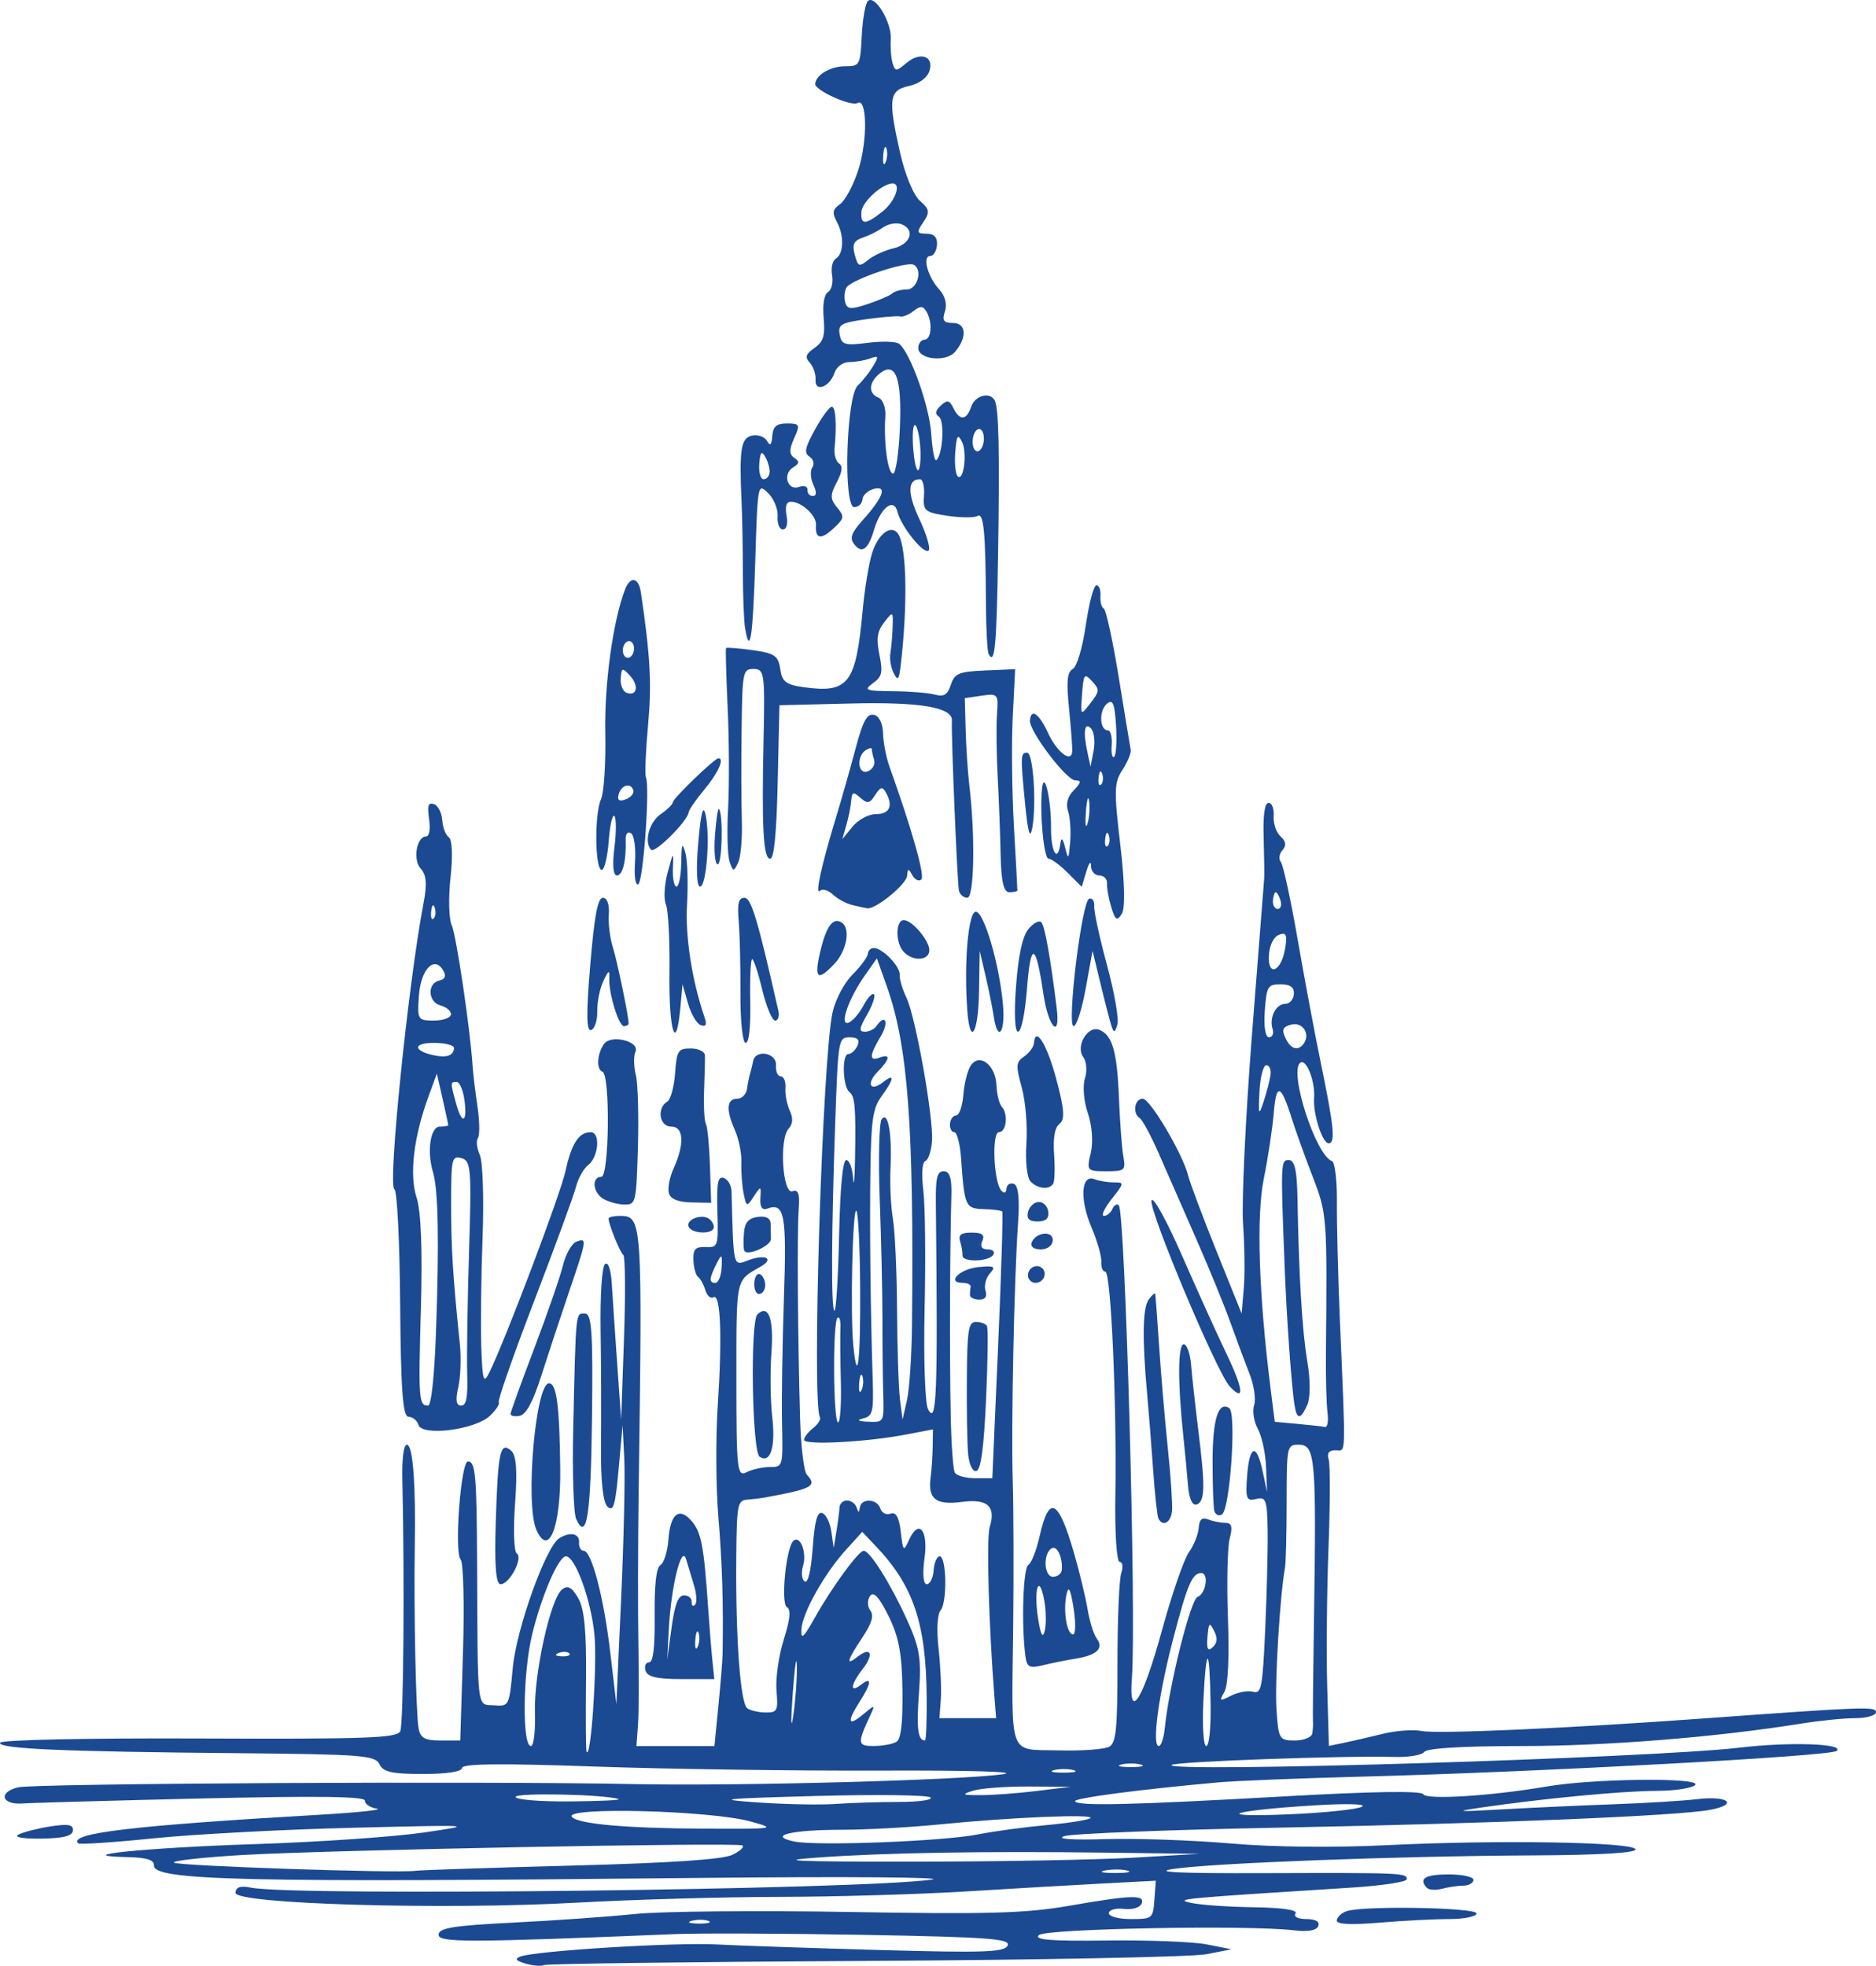 <svg width="355" height="372" viewBox="0 0 355 372" fill="none" xmlns="http://www.w3.org/2000/svg">
<g clip-path="url(#clip0_157_271)">
<path d="M99.459 371.586C97.597 371.049 97.331 370.675 98.504 370.243C101.462 369.154 127.717 367.542 135.656 367.962C139.946 368.189 153.927 368.666 166.723 369.022C186.336 369.568 190.099 369.434 190.68 368.162C191.263 366.886 187.12 366.576 163.823 366.154C148.673 365.879 132.469 365.81 127.815 366.002C88.178 367.63 82.88 367.639 82.996 366.079C83.088 364.832 85.84 364.394 97.134 363.828C104.847 363.442 115.221 362.708 120.189 362.197C125.156 361.686 143.437 361.515 160.813 361.816C187.053 362.271 194.08 362.073 202.287 360.649C214.227 358.577 216.737 358.505 216.019 360.254C215.715 360.995 214.257 361.426 212.695 361.235C211.165 361.048 209.875 361.404 209.829 362.027C209.783 362.65 211.644 363.159 213.963 363.159C218.065 363.159 218.188 363.059 218.449 359.531L218.719 355.903L208.927 356.415C203.542 356.696 191.793 357.378 182.818 357.931C173.842 358.483 157.912 358.946 147.418 358.96C136.922 358.979 119.759 359.465 109.277 360.049C83.905 361.466 44.408 360.324 44.566 358.179C44.648 357.083 45.482 356.814 47.537 357.222C55.825 358.867 162.41 357.609 176.245 355.703C179.64 355.236 159.862 355.087 132.293 355.373C45.963 356.269 28.92 355.875 29.134 352.99C29.21 351.982 27.723 351.51 24.24 351.436C12.398 351.185 27.355 349.66 48.411 348.971C60.329 348.582 74.637 347.595 80.207 346.78C90.154 345.323 89.913 345.307 66.566 345.886C53.492 346.209 36.591 347.11 29.006 347.886C21.421 348.663 15.016 349.082 14.773 348.818C12.999 346.899 25.093 345.469 60.421 343.421C67.702 342.998 72.603 342.481 71.314 342.272C70.025 342.062 69.008 341.377 69.054 340.75C69.114 339.943 60.108 339.822 38.242 340.336C21.25 340.735 5.961 341.162 4.269 341.285C0.29 341.575 -0.392 339.167 3.403 338.23C6.429 337.483 91.457 337.037 119.9 337.618C139.429 338.018 181.623 336.894 189.715 335.76C193.146 335.279 183.716 334.996 166.485 335.062C150.532 335.124 126.239 334.777 112.501 334.294C94.75 333.67 87.499 333.746 87.439 334.558C87.384 335.268 84.578 335.701 80.025 335.701C74.141 335.701 72.519 335.336 71.8 333.852C70.99 332.182 68.445 331.982 45.277 331.773C11.689 331.471 -0.399 330.939 0.01 329.782C0.198 329.244 16.441 328.901 37.696 328.987C69.415 329.116 75.152 328.908 75.745 327.611C76.358 326.271 76.582 298.923 76.137 279.992C76.044 276.072 76.39 273.392 76.984 273.392C78.134 273.392 78.693 280.648 78.488 292.895C78.295 304.598 78.7 324.115 79.201 326.988C79.534 328.894 80.355 329.364 83.356 329.364H87.096L87.61 312.76C87.892 303.627 87.694 295.691 87.17 295.123C85.915 293.765 87.2 276.56 88.548 276.56C89.972 276.56 90.207 279.142 90.279 295.569C90.404 324.365 90.183 322.473 93.456 322.706C96.351 322.913 96.358 322.9 97.029 315.651C97.713 308.246 103.284 292.694 105.823 291.097C107.868 289.811 109.702 290.19 109.578 291.873C109.515 292.744 109.896 293.457 110.428 293.457C111.956 293.457 114.249 302.209 115.493 312.789L116.635 322.5L117.543 302.434C118.043 291.398 118.308 279.517 118.133 276.032L117.814 269.696L117.065 278.009C116.446 284.874 116.081 286.116 114.975 285.136C114.107 284.367 113.668 280.317 113.73 273.654C113.784 267.992 113.76 258.137 113.654 251.754C113.556 245.049 113.906 239.756 114.483 239.218C115.061 238.679 115.602 240.235 115.765 242.902C115.92 245.441 116.383 252.27 116.794 258.078L117.543 268.639L118.079 253.326C118.373 244.904 118.316 237.775 117.951 237.485C117.298 236.965 115.098 231.503 115.167 230.571C115.197 230.308 116.134 230.092 117.274 230.092C121.534 230.092 121.574 230.667 120.858 281.84C120.714 292.005 120.692 305.312 120.809 311.41C120.926 317.509 120.888 324.281 120.724 326.46L120.431 330.42H127.812H135.193L135.948 322.763C136.363 318.552 136.719 314.156 136.739 312.995C136.905 303.445 136.663 295.679 135.939 287.121C135.471 281.602 135.418 272.098 135.822 265.999C136.687 252.889 136.364 244.692 135.013 245.492C134.479 245.808 133.788 245.205 133.477 244.152C133.166 243.099 132.553 241.978 132.113 241.663C131.673 241.347 131.27 239.921 131.216 238.494C131.137 236.389 131.573 235.917 133.532 235.989C135.878 236.076 135.941 235.886 135.756 229.261C135.603 223.757 135.837 222.535 136.969 222.918C137.74 223.179 138.396 224.306 138.427 225.422C138.831 240.209 138.674 239.576 141.689 238.459C144.819 237.299 146.551 238.183 144.013 239.646C139.135 242.457 139.358 241.434 139.349 261.051C139.349 278.171 139.488 279.52 141.261 278.606C142.318 278.061 144.303 277.616 145.673 277.616C148.146 277.616 148.163 277.553 147.986 269.431C147.888 264.929 148.054 254.133 148.349 245.44C148.884 229.809 148.447 227.501 145.19 228.719C144.232 229.077 143.788 228.413 143.888 226.773C144.035 224.371 143.988 224.358 142.652 226.396C141.309 228.44 141.247 228.423 140.72 225.867C140.42 224.415 140.23 221.801 140.298 220.059C140.366 218.316 139.813 215.529 139.069 213.865C137.348 210.013 137.506 207.914 139.518 207.914C140.388 207.914 141.216 207.082 141.358 206.066C141.499 205.049 141.762 203.742 141.94 203.161C142.117 202.58 142.379 201.511 142.521 200.785C142.971 198.489 147.015 199.231 146.841 201.577C146.754 202.739 147.159 203.689 147.739 203.689C148.319 203.689 148.721 204.671 148.631 205.871C148.542 207.071 148.907 209.002 149.442 210.163C150.117 211.63 150.048 212.677 149.219 213.601C147.418 215.596 148.094 226.13 149.978 225.426C151.052 225.025 151.366 225.932 151.144 228.804C150.824 232.973 150.956 252.894 151.405 268.557C151.555 273.74 152.128 278.468 152.679 279.065C154.691 281.241 153.756 281.739 144.477 283.435C143.889 283.542 142.511 283.703 141.415 283.791C139.555 283.941 139.415 284.672 139.326 294.777C139.19 309.967 140.099 322.36 141.411 323.275C142.024 323.701 143.598 324.058 144.909 324.067C147.094 324.086 147.263 323.737 146.937 319.933C146.744 317.65 147.354 313.319 148.298 310.309C149.551 306.313 149.712 304.639 148.893 304.108C147.715 303.344 148.749 292.877 150.131 291.589C151.398 290.408 152.73 293.821 151.967 296.296C151.575 297.567 151.709 298.902 152.264 299.262C152.901 299.676 153.465 297.328 153.793 292.903C154.174 287.761 154.655 286.005 155.598 286.327C156.305 286.568 157.08 288.153 157.321 289.847L157.76 292.928L158.285 289.76C158.573 288.018 158.832 285.998 158.859 285.272C158.889 284.546 159.527 283.952 160.284 283.952C161.042 283.952 161.856 284.546 162.095 285.272C162.442 286.328 162.566 286.328 162.71 285.272C162.96 283.45 166.014 283.606 166.59 285.469C166.848 286.304 167.721 286.74 168.53 286.437C169.541 286.059 170.142 287.139 170.454 289.893C170.869 293.549 171.002 293.687 171.982 291.477C173.824 287.322 175.696 289.476 174.946 294.888C174.541 297.811 174.715 299.793 175.374 299.793C175.983 299.793 176.569 298.605 176.676 297.153C176.783 295.701 177.296 294.513 177.815 294.513C179.126 294.513 179.276 303.209 177.992 304.735C177.36 305.486 177.21 308.392 177.616 312.058C177.985 315.4 178.171 319.711 178.028 321.637L177.77 325.139H183.135H188.5L188.184 321.179C187.11 307.72 186.642 291.069 187.279 289.007C188.505 285.039 186.886 283.571 182.001 284.221C177.126 284.869 175.558 283.659 176.094 279.665C176.282 278.247 176.463 275.604 176.493 273.792L176.545 270.496L171.464 271.466C163.876 272.916 152.068 273.528 152.146 272.467C152.182 271.956 152.965 270.95 153.882 270.233C154.799 269.515 155.369 268.597 155.15 268.193C153.587 265.317 155.628 200.15 157.549 191.565C158.092 189.136 159.756 185.993 161.332 184.417C162.879 182.87 164.181 181.108 164.225 180.502C164.269 179.896 164.776 179.4 165.35 179.4C167.005 179.4 170.375 182.894 170.257 184.488C170.198 185.286 170.76 187.2 171.505 188.741C173.261 192.377 176.688 211.576 176.363 215.963C176.225 217.828 175.661 219.513 175.11 219.707C174.5 219.922 174.352 222.119 174.73 225.339C175.072 228.244 175.178 238.268 174.966 247.617C174.754 256.965 175.04 265.52 175.599 266.626C177.257 269.906 177.478 264.143 177.092 227.716C177.04 222.819 177.332 221.643 178.593 221.643C179.7 221.643 180.122 222.959 180.033 226.131C179.739 236.58 179.678 256.354 179.905 267.836C180.008 273.203 180.358 278.074 180.677 278.661C180.995 279.248 182.724 279.728 184.517 279.728H187.778L188.878 254.666C189.484 240.882 189.832 229.446 189.654 229.253C189.474 229.059 187.893 228.859 186.138 228.809C182.684 228.711 182.506 228.309 181.872 219.267C181.682 216.508 181.1 214.25 180.586 214.25C180.072 214.25 179.704 213.537 179.768 212.666C179.834 211.795 180.361 211.082 180.941 211.082C181.52 211.082 182.134 209.3 182.304 207.122C182.476 204.943 183.12 202.448 183.739 201.577C185.412 199.223 188.415 201.586 188.561 205.38C188.629 207.064 189.084 208.893 189.578 209.445C190.834 210.847 190.44 214.25 189.022 214.25C187.648 214.25 188.027 223.67 189.466 225.286C190.024 225.913 190.396 225.782 190.459 224.934C190.513 224.188 191.138 223.78 191.844 224.025C192.689 224.319 192.969 226.792 192.659 231.242C191.904 242.109 191.326 269.936 191.641 280.255C191.801 285.483 191.839 297.839 191.725 307.713C191.434 333.083 190.665 330.981 200.333 331.239C204.775 331.357 209.098 331.034 209.939 330.522C211.215 329.744 211.467 327.128 211.46 314.732C211.46 306.56 211.774 298.905 212.171 297.721C212.568 296.537 212.433 295.568 211.87 295.568C211.307 295.568 210.943 289.985 211.059 283.159C211.356 265.874 210.23 240.652 209.164 240.652C208.676 240.652 208.335 239.82 208.408 238.804C208.482 237.787 207.631 234.817 206.52 232.203C204.279 226.93 204.588 222.15 207.105 223.146C207.952 223.48 209.587 223.754 210.739 223.754C212.793 223.754 212.786 223.817 210.346 226.923C208.978 228.665 208.327 230.091 208.897 230.091C209.469 230.091 210.192 229.497 210.504 228.771C210.817 228.045 211.361 227.735 211.713 228.082C212.94 229.292 215.063 306.024 214.189 317.57C213.551 325.98 216.262 321.721 219.826 308.709C221.725 301.772 224.041 295.044 224.971 293.757C225.901 292.471 226.736 290.4 226.829 289.156C226.949 287.527 227.45 287.073 228.617 287.535C229.508 287.887 230.969 288.176 231.864 288.176C233.074 288.176 233.291 288.921 232.709 291.08C232.279 292.677 232.121 299.449 232.364 306.129C232.639 313.815 232.394 318.982 231.679 320.202C230.675 321.925 230.81 321.999 232.944 320.899C234.256 320.222 236.125 319.88 237.095 320.14C238.698 320.568 238.911 319.487 239.417 308.354C239.723 301.612 239.932 293.179 239.88 289.613C239.796 283.857 239.553 283.19 237.709 283.664C235.877 284.134 235.675 283.622 235.993 279.322C236.429 273.428 237.785 273.006 238.931 278.407L239.771 282.367L239.58 277.615C239.477 275.001 238.771 271.745 238.019 270.378C237.266 269.012 236.954 266.991 237.324 265.886C237.694 264.781 237.291 262.097 236.433 259.921C235.572 257.745 233.935 253.351 232.793 250.157C231.651 246.962 228.732 239.833 226.306 234.315C223.881 228.797 220.711 221.566 219.261 218.246C217.811 214.926 216.191 211.928 215.659 211.583C214.255 210.672 214.691 207.913 216.24 207.913C217.643 207.913 223.867 218.461 224.849 222.5C225.169 223.82 227.574 230.227 230.193 236.736L234.956 248.572L235.363 243.82C235.586 241.206 235.526 235.741 235.227 231.675C234.93 227.609 235.689 211.451 236.916 195.768C238.144 180.085 239.184 166.779 239.228 166.198C239.271 165.617 239.228 162.171 239.124 158.541C238.999 154.118 239.312 151.941 240.072 151.941C240.696 151.941 241.122 153.071 241.02 154.452C240.92 155.833 241.508 157.559 242.331 158.288C243.352 159.193 243.467 160.013 242.692 160.871C242.068 161.563 241.922 162.57 242.37 163.108C242.816 163.645 244.256 170.264 245.567 177.815C246.88 185.366 248.838 195.821 249.92 201.049C252.44 213.223 252.748 216.362 251.423 216.362C250.243 216.362 248.448 210.799 248.669 207.824C248.911 204.537 247.129 200.101 245.99 201.163C243.936 203.078 249.038 218.69 252.055 219.722C252.604 219.91 253.022 223.389 252.985 227.454C252.949 231.518 253.197 241.497 253.542 249.628C254.683 276.566 254.753 274.446 252.722 274.446C251.456 274.446 251.059 274.983 251.431 276.187C251.728 277.144 251.713 284.629 251.398 292.82C251.086 301.011 250.974 312.815 251.148 319.051L251.469 330.389L254.272 329.816C255.813 329.502 259.115 328.737 261.61 328.118C264.104 327.499 267.443 327.253 269.031 327.572C271.984 328.163 296.641 327.067 322.222 325.207C352.939 322.973 355.081 322.896 354.998 324.027C354.957 324.638 353.191 325.138 351.083 325.138C348.975 325.138 344.313 325.61 340.724 326.187C324.739 328.755 303.928 330.419 287.788 330.419C276.758 330.419 270.011 330.827 269.53 331.523C269.11 332.13 266.559 332.56 263.861 332.478C254.529 332.196 222.381 333.355 221.692 333.998C220.068 335.512 312.521 332.691 329.196 330.718C338.673 329.597 349.161 329.952 347.55 331.341C346.383 332.346 291.404 335.321 257.614 336.208C245.992 336.512 233.857 336.997 230.646 337.285C215.79 338.613 203.105 340.282 203.424 340.866C203.941 341.811 214.077 341.575 242.925 339.948C259.791 338.996 268.905 338.854 269.316 339.537C269.98 340.64 282.27 339.865 292.801 338.055C301.453 336.569 321.78 336.339 320.812 337.74C320.384 338.361 317.094 338.881 313.502 338.897C306.887 338.925 292.058 340.335 280.38 342.044C275.018 342.829 275.61 342.888 284.043 342.41C289.576 342.096 299.098 341.661 305.204 341.442C311.309 341.224 318.543 340.782 321.279 340.459C327.087 339.774 329.046 341.482 323.608 342.489C317.397 343.64 282.947 345.067 242.537 345.848C221.409 346.256 202.908 346.982 201.422 347.462C199.742 348.004 202.71 348.218 209.281 348.029C215.088 347.862 225.737 348.235 232.945 348.856C240.972 349.549 252.405 349.673 262.454 349.177C283.446 348.14 309.136 348.567 309.494 349.958C309.668 350.634 302.662 351.049 289.989 351.111C264.46 351.236 229.545 352.551 222.052 353.67C217.991 354.276 223.162 354.522 238.864 354.471C265.401 354.384 266.283 354.425 266.194 355.63C266.156 356.137 261.477 356.844 255.797 357.203C223.415 359.25 222.217 359.362 225.269 360.073C226.979 360.471 232.317 360.853 237.13 360.921C242.668 361.001 245.615 361.434 245.153 362.102C244.736 362.705 245.62 363.159 247.209 363.159C248.957 363.159 249.797 363.647 249.463 364.468C249.112 365.331 247.535 365.609 244.833 365.284C236.215 364.247 197.9 364.966 196.588 366.19C195.62 367.092 198.86 367.35 209.497 367.216C217.308 367.118 225.803 367.453 228.375 367.959L233.052 368.88L228.238 369.817C225.59 370.331 196.511 370.901 163.619 371.081C130.726 371.261 103.416 371.616 102.929 371.87C102.443 372.123 100.884 371.995 99.464 371.587L99.459 371.586ZM134.082 363.522C133.389 363.232 131.967 363.215 130.921 363.486C129.876 363.754 130.442 363.99 132.18 364.012C133.919 364.031 134.774 363.811 134.082 363.522ZM108.112 353.042C127.113 352.539 136.853 351.88 138.659 350.977C140.116 350.248 140.932 349.458 140.471 349.223C139.269 348.608 61.959 350.089 45.854 351.036C38.41 351.472 32.588 352.122 32.916 352.478C33.491 353.103 75.369 354.52 78.615 354.025C79.495 353.89 92.769 353.448 108.112 353.042ZM213.337 353.984C212.348 353.719 210.45 353.71 209.12 353.965C207.789 354.217 208.599 354.433 210.917 354.446C213.237 354.454 214.325 354.249 213.337 353.984ZM214.296 351.548L227.003 350.815L210.148 350.597C186.239 350.286 167.605 350.595 154.721 351.516C146.283 352.119 150.603 352.307 172.589 352.296C188.538 352.291 207.306 351.952 214.296 351.548ZM185.098 347.131C188.041 346.547 193.873 345.756 198.058 345.373C202.243 344.99 205.969 344.395 206.338 344.051C207.208 343.238 191.364 343.895 178.08 345.222C172.361 345.794 163.942 346.261 159.373 346.261C149.77 346.261 145.164 347.368 150.202 348.465C154.387 349.376 178.417 348.46 185.098 347.131ZM142.033 344.693C134.401 342.588 106.424 341.883 108.235 343.841C109.469 345.176 118.444 345.977 132.982 346.05C146.782 346.12 147.056 346.078 142.033 344.693ZM257.715 341.898C258.685 341.353 254.776 341.258 248.242 341.668C232.6 342.652 229.211 343.955 243.901 343.337C250.591 343.056 256.807 342.409 257.715 341.898ZM170.21 340.99C173.951 340.987 176.589 340.603 176.072 340.141C175.556 339.68 165.861 339.555 154.53 339.864C136.476 340.356 135.095 340.508 143.367 341.088C148.56 341.451 155.193 341.58 158.108 341.374C161.023 341.168 166.469 340.995 170.21 340.99ZM117.053 340.456C114.485 339.562 97.638 339.203 97.576 340.041C97.538 340.557 102.136 340.943 107.794 340.897C113.452 340.855 117.618 340.652 117.053 340.456ZM196.251 338.909L202.636 338.122L194.731 338.076C190.383 338.048 185.612 338.407 184.128 338.871C181.826 339.592 182.049 339.715 185.648 339.707C187.968 339.705 192.739 339.344 196.251 338.912V338.909ZM203.132 334.972C202.137 334.706 200.477 334.706 199.442 334.972C198.408 335.237 199.224 335.455 201.252 335.455C203.282 335.455 204.128 335.238 203.132 334.972ZM215.864 333.916C214.869 333.65 213.208 333.65 212.174 333.916C211.139 334.18 211.953 334.398 213.983 334.398C216.013 334.398 216.859 334.181 215.864 333.916ZM112.486 309.308C111.832 302.706 108.845 294.512 107.093 294.512C105.701 294.512 102.501 301.905 100.705 309.266C98.934 316.53 98.776 330.419 100.465 330.419C101.003 330.419 101.336 327.649 101.227 324.087C101.007 316.851 104.168 302.5 106.359 300.784C107.447 299.932 108.205 300.339 109.419 302.432C110.59 304.449 110.994 308.746 110.894 318.08C110.818 325.157 110.864 331.185 110.997 331.475C111.818 333.251 113.046 314.968 112.486 309.308ZM169.647 329.611C170.506 329.072 170.849 326.094 170.773 319.858C170.689 312.934 170.083 309.713 168.122 305.771C166.335 302.176 165.298 301.069 164.627 302.039C164.103 302.798 164.129 304.02 164.685 304.756C165.413 305.722 164.998 307.144 163.191 309.868C160.224 314.343 159.987 315.317 162.306 313.501C164.814 311.537 165.432 313.009 163.273 315.801C160.919 318.844 160.733 320.532 162.943 318.802C165.038 317.161 164.938 318.512 162.709 321.97C160.235 325.808 160.439 326.812 163.227 324.51C165.631 322.526 165.65 322.527 164.682 324.611C162.191 329.968 162.246 330.42 165.389 330.404C167.052 330.398 168.968 330.038 169.647 329.611ZM220.42 326.987C221.219 318.992 225.291 302.693 226.612 302.199C228.205 301.603 228.809 297.68 227.308 297.68C225.601 297.68 224.679 299.855 221.965 310.276C219.209 320.856 217.937 330.419 219.286 330.419C219.721 330.419 220.232 328.875 220.42 326.987ZM229.081 322.234C228.895 311.311 228.25 311.088 227.722 321.764C227.488 326.524 227.725 330.419 228.257 330.419C228.819 330.419 229.162 327.013 229.081 322.234ZM150.789 315.338C150.751 312.887 150.402 315.159 150.019 320.386C149.635 325.614 149.667 327.619 150.092 324.843C150.516 322.066 150.827 317.789 150.789 315.338ZM175.358 321.178C175.235 307.092 172.847 300.054 165.616 292.464L163.163 289.888L160.106 293.256C155.987 297.795 151.804 305.264 151.65 308.357C151.549 310.39 152.043 309.956 154.191 306.129C157.457 300.311 162.445 293.487 163.445 293.469C164.611 293.45 168.561 299.751 171.64 306.542C174.04 311.835 174.377 313.896 173.899 320.359C173.401 327.082 173.689 329.363 175.034 329.363C175.254 329.363 175.397 325.68 175.358 321.178ZM248.32 328.043C248.443 327.317 248.503 326.325 248.454 325.839C248.402 325.354 248.489 316.799 248.642 306.83C249.118 275.747 248.914 273.391 245.736 273.391C243.538 273.391 243.488 273.627 243.472 284.215C243.472 290.169 243.326 295.753 243.169 296.624C242.211 301.904 241.221 318.146 241.543 323.291C241.908 329.111 242.051 329.363 245.011 329.363C246.711 329.363 248.198 328.77 248.32 328.043ZM107.736 312.884C107.412 312.532 106.505 312.496 105.721 312.8C104.855 313.137 105.086 313.388 106.311 313.438C107.419 313.48 108.06 313.234 107.736 312.884ZM229.741 308.607C228.876 306.898 228.721 307.042 228.491 309.773C228.301 312.045 228.567 312.573 229.479 311.723C230.374 310.888 230.448 310.005 229.741 308.607ZM251.207 267.318C250.998 265.721 250.863 260.612 250.907 255.965C251.158 230.249 251.114 229.681 248.411 222.699C246.95 218.923 245.157 213.933 244.428 211.61C242.39 205.12 241.5 204.857 241.037 210.607C240.803 213.482 239.955 219.095 239.147 223.08C237.708 230.182 238.198 245.025 240.469 263.04L241.228 269.058L245.548 269.456C247.923 269.674 250.254 269.936 250.728 270.038C251.201 270.139 251.417 268.916 251.207 267.318ZM244.937 265.734C244.369 261.93 243.468 249.279 243.113 240.124C242.324 219.82 242.335 219.53 243.907 219.53C244.983 219.53 245.434 221.523 245.523 226.659C245.779 241.399 246.411 251.927 247.388 257.644C247.979 261.107 247.978 264.491 247.388 265.829C246.095 268.745 245.384 268.717 244.94 265.734L244.937 265.734ZM159.117 261.51C159.005 257.299 158.973 252.705 159.041 251.301C159.111 249.897 158.853 249.039 158.473 249.394C157.554 250.25 157.673 269.167 158.595 269.167C158.991 269.167 159.226 265.721 159.117 261.51ZM167.133 263.622C167.043 260.573 166.978 254.276 166.986 249.629C166.986 244.982 166.765 234.86 166.481 227.136C166.193 219.411 166.353 212.525 166.828 211.833C168.029 210.096 168.834 214.542 168.51 221.115C168.365 224.019 168.57 228.296 168.963 230.619C169.356 232.943 169.711 240.761 169.753 247.993C169.794 255.225 170.046 262.829 170.31 264.89L170.792 268.638L171.633 264.942C172.095 262.909 172.521 256.493 172.579 250.685C172.956 213.113 171.824 197.924 167.804 186.616L165.936 181.361L163.706 184.518C160.586 188.936 158.748 194.208 160.565 193.529C161.326 193.246 162.596 191.789 163.387 190.294C164.177 188.798 165.073 187.844 165.378 188.174C165.682 188.503 165.1 190.228 164.081 192.006C162.566 194.654 162.492 195.241 163.67 195.241C164.461 195.241 165.437 194.766 165.838 194.185C167.524 191.745 168.283 193.372 166.7 196.033C164.487 199.753 164.417 200.899 166.449 200.139C168.583 199.342 168.436 200.412 166.081 202.82C163.833 205.121 164.682 206.688 167.136 204.766C169.362 203.023 169.225 204.153 166.805 207.475C165.18 209.706 164.846 211.934 164.71 221.431C164.552 232.187 164.71 247.215 165.151 261.411C165.325 267.181 165.121 267.969 163.353 268.417C162.019 268.754 162.341 268.962 164.325 269.044C167.286 269.166 167.291 269.157 167.129 263.622L167.133 263.622ZM163.214 260.454C162.975 259.728 162.692 260.321 162.585 261.774C162.478 263.226 162.672 263.82 163.019 263.094C163.365 262.368 163.455 261.18 163.214 260.454ZM162.771 243.753C162.727 236.049 162.403 229.467 162.057 229.126C161.335 228.416 160.877 248.676 161.48 254.678C162.266 262.514 162.854 257.537 162.771 243.753ZM158.786 233.788C158.99 224.572 159.472 219.53 160.148 219.53C160.723 219.53 161.302 221.075 161.434 222.963C161.565 224.851 161.728 223.306 161.795 219.53C161.972 209.493 161.795 207.467 160.745 206.661C159.457 205.683 159.274 199.465 160.533 199.465C161.083 199.465 161.858 198.752 162.257 197.881C162.757 196.787 162.303 196.297 160.801 196.297C158.669 196.297 158.609 196.637 158.07 211.874C157.314 233.224 157.25 248.045 157.914 248.045C158.219 248.045 158.611 241.629 158.786 233.788ZM136.55 239.86C136.675 237.287 136.58 237.196 135.629 239.068C134.177 241.953 134.118 242.764 135.357 242.764C135.937 242.764 136.473 241.457 136.55 239.86ZM240.424 203.425C240.568 202.409 240.211 201.577 239.631 201.577C239.051 201.577 238.466 203.834 238.33 206.593C238.11 211.071 238.194 211.27 239.123 208.442C239.695 206.699 240.28 204.442 240.424 203.425ZM246.732 197.448C247.985 195.634 246.473 193.351 244.375 193.89C242.73 194.313 242.503 194.815 243.239 196.413C244.228 198.564 245.667 198.989 246.732 197.448ZM240.812 194.713C240.14 192.54 241.459 189.96 243.24 189.96C244.048 189.96 244.77 189.129 244.845 188.112C244.938 186.845 244.154 186.264 242.346 186.264C239.904 186.264 239.682 186.633 239.338 191.28C239.12 194.244 239.442 196.297 240.135 196.297C240.776 196.297 241.081 195.584 240.812 194.713ZM243.17 179.59C243.631 176.919 243.407 176.374 242.052 176.88C241.041 177.258 240.264 178.78 240.125 180.656C239.81 184.907 242.409 183.997 243.17 179.59ZM242.318 170.423C242.049 169.551 241.641 168.838 241.414 168.838C241.185 168.838 240.947 169.551 240.883 170.423C240.815 171.294 241.225 172.007 241.787 172.007C242.348 172.007 242.588 171.294 242.318 170.423ZM252.958 363.426C253.001 362.822 253.811 362.039 254.755 361.687C257.695 360.588 279.502 360.955 279.417 362.102C279.377 362.683 277.038 363.158 274.226 363.158C271.413 363.158 265.459 363.465 260.994 363.841C255.643 364.291 252.904 364.15 252.958 363.426ZM269.997 357.235C268.388 355.495 269.684 354.709 274.165 354.709C276.775 354.709 278.875 355.184 278.832 355.765C278.791 356.346 277.923 356.828 276.907 356.836C275.892 356.841 274.081 357.109 272.883 357.425C271.684 357.741 270.386 357.656 269.997 357.235ZM3.483 347.18C4.344 346.716 7.043 346.022 9.48 345.636C12.878 345.099 13.886 345.274 13.798 346.39C13.717 347.44 12.048 347.869 7.801 347.934C4.364 347.98 2.569 347.672 3.483 347.18ZM122.16 316.162C121.891 315.291 122.19 314.578 122.816 314.578C123.609 314.578 123.937 311.845 123.881 305.716C123.827 299.75 124.19 296.624 124.992 296.149C125.648 295.762 126.32 293.599 126.487 291.344C126.851 286.433 128.534 285.102 130.894 287.858C132.7 289.968 133.205 292.61 133.985 304.017C134.244 307.793 134.616 312.426 134.814 314.314L135.173 317.746H128.911C124.318 317.746 122.519 317.324 122.16 316.162ZM129.449 301.905C130.29 301.905 130.937 302.46 130.887 303.137C130.835 303.815 131.118 304.068 131.514 303.699C131.909 303.33 131.837 301.707 131.351 300.091C130.867 298.474 130.181 296.202 129.828 295.04C128.966 292.209 126.994 300.19 126.566 308.241L126.258 314.05L127.088 307.977C127.693 303.552 128.335 301.905 129.449 301.905ZM132.203 309.034C131.961 308.308 131.68 308.901 131.573 310.354C131.467 311.806 131.66 312.4 132.007 311.674C132.354 310.948 132.444 309.76 132.203 309.034ZM194.037 313.372C193.258 307.429 193.6 296.733 194.588 296.148C195.172 295.802 196.127 293.386 196.71 290.779C198.51 282.738 200.261 283.595 203.265 293.984C204.272 297.47 205.413 302.203 205.801 304.504C206.189 306.804 206.953 309.278 207.499 310.002C208.932 311.901 207.627 313.207 203.651 313.858C201.737 314.171 198.865 314.75 197.267 315.145C194.801 315.754 194.314 315.487 194.037 313.372ZM197.603 302.841C196.64 297.626 195.568 300.602 196.418 306.129C196.917 309.374 197.324 310.163 197.7 308.617C198.003 307.371 197.962 304.771 197.603 302.841ZM203.149 304.281C202.57 300.656 202.2 299.954 201.814 301.748C201.145 304.853 201.882 309.298 203.061 309.298C203.55 309.298 203.59 307.04 203.149 304.281ZM200.93 297.063C201.104 294.695 200.022 292.399 199.011 292.997C197.338 293.987 197.533 298.385 199.251 298.385C200.121 298.385 200.876 297.79 200.93 297.063ZM93.817 287.912C94.233 274.629 94.656 272.698 96.747 274.549C97.712 275.404 97.924 278.356 97.466 284.547C97.108 289.378 97.251 293.614 97.784 293.96C99.06 294.788 96.432 299.793 94.722 299.793C93.828 299.793 93.556 296.229 93.817 287.912ZM101.497 289.496C99.353 284.62 101.331 261.774 103.899 261.774C105.331 261.774 105.891 266.08 106.015 278.036C106.127 289.005 103.837 294.819 101.497 289.496ZM109.035 287.469C108.531 286.375 108.278 278.601 108.472 270.195C108.993 247.66 108.9 248.573 110.673 248.573C111.978 248.573 112.215 251.99 112.027 268.11C111.812 286.798 111.035 291.813 109.035 287.469ZM219.218 287.384C218.989 286.948 218.533 282.79 218.208 278.144C217.882 273.497 217.377 267.081 217.085 263.886C216.121 253.331 216.212 247.538 217.367 245.933C217.994 245.062 218.555 244.586 218.613 244.877C218.67 245.167 219.004 249.682 219.354 254.91C219.703 260.137 220.434 268.692 220.978 273.919C221.522 279.147 221.889 284.493 221.794 285.8C221.628 288.084 220.09 289.03 219.218 287.384ZM229.783 285.867C229.603 285.104 229.458 280.916 229.462 276.559C229.462 268.573 230.543 265.118 232.602 266.454C234.021 267.374 232.768 285.682 231.221 286.597C230.611 286.959 229.964 286.628 229.783 285.867ZM224.811 281.116C224.634 278.9 224.238 274.711 223.928 271.807C222.848 261.683 222.879 254.382 224.002 254.382C224.597 254.382 225.227 256.164 225.401 258.342C225.576 260.52 226.191 266.104 226.769 270.751C228.1 281.446 228.032 284.166 226.422 284.709C225.633 284.975 225.007 283.582 224.811 281.116ZM183.214 275.285C183.026 273.372 182.91 266.936 182.955 260.982C183.031 251.546 183.252 250.157 184.695 250.157C185.606 250.157 186.539 250.513 186.77 250.949C187.002 251.386 186.922 257.642 186.593 264.854C186.179 273.967 185.626 278.088 184.776 278.365C184.102 278.585 183.403 277.205 183.214 275.285ZM143.753 275.682C142.306 274.744 141.923 250.065 143.334 248.718C145.412 246.733 146.452 249.546 145.983 255.884C145.714 259.546 145.776 265.031 146.127 268.073C146.794 273.849 145.806 277.014 143.753 275.682ZM79.185 269.634C78.926 268.796 78.078 268.111 77.3 268.111C76.223 268.111 75.848 263.033 75.723 246.737C75.634 234.982 75.145 225.222 74.637 225.048C73.323 224.598 77.256 185.98 80.159 170.84C80.837 167.305 80.687 165.541 79.612 164.378C78.074 162.714 78.834 158.278 80.657 158.278C81.245 158.278 81.472 156.892 81.194 154.985C80.828 152.465 81.044 151.802 82.11 152.163C82.877 152.422 83.586 153.786 83.685 155.192C83.783 156.599 84.349 158.065 84.941 158.451C85.569 158.86 85.7 162.022 85.257 166.045C84.839 169.836 84.934 173.888 85.469 175.048C86.337 176.934 88.961 194.585 89.43 201.691C89.528 203.206 89.946 206.682 90.356 209.417C90.766 212.151 90.8 214.822 90.435 215.353C90.068 215.884 90.228 217.321 90.793 218.547C91.358 219.772 91.593 226.791 91.318 234.146C91.043 241.5 90.935 250.844 91.076 254.91C91.307 261.389 91.498 261.976 92.631 259.662C95.686 253.422 106.053 225.99 106.999 221.643C108.133 216.427 109.536 214.25 111.76 214.25C113.661 214.25 113.306 218.908 111.282 220.491C110.426 221.162 109.398 223.002 109 224.581C108.601 226.16 105.044 235.869 101.097 246.156C97.149 256.444 94.126 265.086 94.38 265.36C94.636 265.634 93.895 266.774 92.739 267.893C89.974 270.568 79.875 271.866 79.185 269.634ZM82.507 252.005C83.121 235.03 82.935 225.102 81.942 221.838C80.739 217.879 81.442 213.194 83.24 213.194C84.11 213.194 84.823 213.076 84.825 212.931C84.825 212.785 84.343 210.528 83.749 207.914L82.67 203.162L81.121 207.386C78.281 215.128 77.426 222.281 78.825 226.594C79.674 229.214 79.962 236.523 79.649 247.517C79.157 264.806 79.244 265.999 80.992 265.999C81.61 265.999 82.197 260.579 82.507 252.005ZM88.411 259.924C88.31 256.584 88.468 246.165 88.761 236.772C89.248 221.234 89.119 219.647 87.336 219.171C85.487 218.678 85.376 219.168 85.367 227.802C85.367 236.207 85.676 241.292 87.023 254.382C87.292 256.995 87.151 260.678 86.711 262.566C86.159 264.928 86.328 265.998 87.252 265.998C88.257 265.998 88.549 264.471 88.411 259.924ZM87.859 207.989C87.598 206.205 86.952 204.746 86.418 204.746C85.2 204.746 85.199 204.782 86.32 208.866C87.458 213.019 88.504 212.424 87.859 207.989ZM85.92 198.347C85.961 197.8 84.238 197.353 82.093 197.353C78.116 197.353 78.14 198.85 82.128 199.705C84.529 200.22 85.816 199.762 85.92 198.347ZM85.338 191.974C85.386 191.338 84.493 190.57 83.355 190.266C80.964 189.628 80.808 186.056 83.148 185.549C84.21 185.32 84.461 184.725 83.916 183.734C82.266 180.735 79.649 183.335 79.279 188.343C78.937 192.956 79.039 193.129 82.088 193.129C83.828 193.129 85.291 192.609 85.338 191.974ZM82.278 171.809C82.006 170.966 81.736 171.217 81.594 172.447C81.466 173.56 81.67 174.184 82.045 173.833C82.421 173.483 82.525 172.571 82.278 171.809ZM96.615 267.544C96.645 267.147 98.678 261.528 101.133 255.057C103.588 248.587 106.02 241.556 106.536 239.434C107.052 237.312 108.193 235.307 109.071 234.979C111.121 234.213 111.087 234.443 107.694 244.414C106.125 249.025 103.78 256.124 102.483 260.19C100.854 265.293 99.572 267.688 98.343 267.924C97.364 268.112 96.586 267.944 96.615 267.544ZM232.685 262.339C230.274 259.731 217.392 229.1 217.902 227.187C218.155 226.238 220.742 230.899 223.651 237.545C226.561 244.192 230.379 252.624 232.136 256.284C235.33 262.935 235.556 265.446 232.685 262.339ZM183.559 245.141C183.524 244.705 183.589 243.992 183.676 243.557C183.777 243.121 183.108 242.765 182.19 242.765C178.989 242.765 181.609 240.122 185.149 239.779C188.166 239.487 188.504 239.67 187.335 240.965C186.574 241.808 186.191 243.27 186.483 244.215C186.838 245.362 186.45 245.933 185.32 245.933C184.388 245.933 183.596 245.577 183.559 245.141ZM142.741 242.702C142.831 241.506 143.355 240.822 143.908 241.181C144.461 241.539 144.863 242.518 144.802 243.355C144.742 244.192 144.214 244.877 143.634 244.877C143.054 244.877 142.653 243.898 142.741 242.702ZM194.522 241.181C194.587 240.309 195.35 239.596 196.22 239.596C197.09 239.596 197.75 240.309 197.685 241.181C197.617 242.052 196.856 242.765 195.986 242.765C195.116 242.765 194.457 242.052 194.522 241.181ZM182.136 237.571C182.174 237.038 181.972 235.849 181.691 234.93C181.302 233.674 181.849 233.26 183.89 233.26C185.871 233.26 186.41 233.689 185.882 234.844C185.417 235.861 185.784 236.428 186.914 236.428C187.88 236.428 188.343 236.904 187.941 237.484C187.026 238.809 182.038 238.883 182.136 237.571ZM140.829 236.646C140.685 236.236 140.663 234.712 140.783 233.26C140.943 231.334 141.648 230.528 143.397 230.282C144.964 230.062 145.807 230.519 145.83 231.602C145.86 232.514 145.87 233.8 145.881 234.459C145.911 235.799 141.242 237.816 140.829 236.646ZM195.234 235.108C196.047 233.11 199.358 232.826 199.214 234.767C199.141 235.747 198.19 236.429 196.894 236.429C195.606 236.429 194.919 235.882 195.234 235.108ZM130.333 232.196C129.633 230.907 132.62 229.63 134.097 230.588C134.677 230.965 135.118 231.719 135.078 232.266C134.98 233.598 131.063 233.54 130.333 232.196ZM194.547 229.3C194.817 228.283 195.738 227.451 196.592 227.451C197.446 227.451 198.243 228.283 198.364 229.3C198.516 230.596 197.907 231.148 196.319 231.148C194.731 231.148 194.202 230.596 194.547 229.3ZM114.127 226.839C112.157 225.638 111.92 222.699 113.794 222.699C115.292 222.699 115.5 203.348 114.006 202.809C112.81 202.377 112.975 199.429 114.3 197.556C115.622 195.685 121.147 197.063 120.244 199.038C119.886 199.821 119.917 201.782 120.315 203.396C120.711 205.009 120.889 211.201 120.712 217.155C120.401 227.661 120.325 227.979 118.143 227.947C116.906 227.926 115.098 227.431 114.127 226.839ZM126.562 225.743C126.331 224.803 126.725 222.752 127.435 221.186C129.584 216.45 129.406 213.194 126.999 213.194C124.763 213.194 124.24 209.659 126.297 208.442C126.904 208.083 127.556 205.679 127.747 203.099C128.065 198.8 128.314 198.409 130.73 198.409C132.18 198.409 133.38 199.003 133.397 199.729C133.427 200.455 133.34 203.445 133.234 206.373C133.125 209.301 133.282 212.152 133.583 212.709C133.882 213.266 134.227 216.849 134.351 220.67L134.573 227.619L130.776 227.535C128.256 227.478 126.84 226.877 126.562 225.743ZM194.983 223.544C194.339 222.847 194 219.639 194.23 216.415C194.462 213.192 194.067 208.433 193.359 205.84C192.19 201.568 192.233 201.013 193.814 199.916C194.773 199.249 195.6 198.123 195.653 197.413C195.903 194.029 198.13 197.612 199.895 204.239C201.41 209.928 201.548 211.851 200.499 212.666C199.586 213.376 199.249 215.283 199.471 218.475C199.653 221.088 199.569 223.583 199.288 224.019C198.512 225.214 196.302 224.971 194.983 223.544ZM206.412 218.16C206.894 216.118 206.665 213.015 205.855 210.657C205.095 208.444 204.846 205.493 205.3 204.093C205.754 202.694 205.616 200.874 204.992 200.047C203.471 198.031 205.819 194.009 208.012 194.876C210.493 195.858 211.389 198.953 211.739 207.745C211.919 212.275 212.293 217.255 212.568 218.812C213.04 221.484 212.858 221.643 209.329 221.643C205.689 221.643 205.612 221.551 206.412 218.16ZM140.116 188.112C140.146 183.03 139.999 176.852 139.792 174.383C139.502 170.925 139.752 169.896 140.874 169.9C142.152 169.903 143.353 173.902 147.292 191.28C147.521 192.297 147.248 193.129 146.678 193.129C146.109 193.129 145.017 190.515 144.25 187.32C143.483 184.126 142.623 181.512 142.337 181.512C142.053 181.512 141.888 185.076 141.973 189.432C142.068 194.4 141.742 197.353 141.096 197.353C140.528 197.353 140.088 193.195 140.116 188.112ZM111.692 182.619C112.497 173.129 113.111 169.895 114.107 169.895C114.881 169.895 115.345 171.197 115.212 172.994C115.087 174.699 115.403 177.432 115.919 179.067C116.792 181.841 119.03 192.647 118.952 193.708C118.922 193.97 118.538 194.185 118.074 194.185C117.07 194.185 115.183 188.023 115.302 185.134C115.373 183.452 115.174 183.546 114.167 185.674C113.497 187.092 112.98 189.659 113.021 191.378C113.059 193.097 112.535 194.693 111.853 194.925C110.96 195.227 110.917 191.78 111.692 182.619ZM126.684 184.095C126.763 177.964 126.463 172.143 126.014 171.158C125.567 170.173 125.71 167.466 126.331 165.142C127.425 161.06 127.458 161.033 127.33 164.35C127.256 166.238 127.567 167.783 128.016 167.783C128.466 167.783 128.869 165.763 128.912 163.294C128.974 159.62 129.118 159.284 129.706 161.446C130.101 162.898 130.237 167.252 130.008 171.121C129.648 177.203 130.933 185.501 133.313 192.481C133.805 193.92 133.61 194.342 132.615 194.001C131.856 193.742 130.767 191.894 130.194 189.897L129.153 186.264L128.741 190.752C127.932 199.55 126.543 195.051 126.684 184.095ZM183.05 191.28C182.383 182.33 183.221 172.535 184.651 172.535C186.222 172.535 189.165 182.639 189.804 190.224C190.25 195.524 188.776 197.292 188.043 192.337C187.806 190.739 187.112 187.294 186.499 184.68L185.387 179.928L185.267 187.584C185.142 195.554 183.564 198.183 183.05 191.28ZM192.274 186.528C192.739 180.574 193.487 177.171 194.64 175.78C195.569 174.661 196.655 174.099 197.055 174.532C197.71 175.239 198.78 181.217 199.96 190.752C200.72 196.888 198.37 194.421 197.446 188.112C196.014 178.343 195.047 178.014 194.342 187.056C193.972 191.787 193.259 195.241 192.65 195.241C192.029 195.241 191.874 191.655 192.274 186.528ZM210.337 194.185C210.049 193.313 209.121 189.749 208.278 186.264L206.746 179.928L205.452 187.056C204.741 190.977 203.714 194.185 203.171 194.185C201.826 194.185 204.704 170.529 206.104 170.073C206.703 169.878 207.133 170.513 207.061 171.486C206.988 172.458 208.078 177.477 209.481 182.64C210.883 187.803 211.768 192.869 211.447 193.898C210.964 195.444 210.771 195.494 210.337 194.185ZM155.195 180.192C156.35 175.248 157.621 173.508 159.289 174.59C160.998 175.698 160.245 179.9 157.888 182.406C154.723 185.774 154.026 185.2 155.195 180.192ZM170.848 179.932C169.407 178.142 169.523 174.119 171.017 174.119C172.635 174.119 175.992 178.146 175.86 179.928C175.713 181.921 172.452 181.925 170.848 179.932ZM210.285 171.674C209.786 170.039 209.427 168.02 209.489 167.186C209.554 166.353 208.889 165.671 208.019 165.671C207.149 165.671 206.443 164.839 206.45 163.823C206.45 162.806 206.065 163.29 205.579 164.899L204.696 167.823L202.039 165.163C200.578 163.7 198.954 162.502 198.429 162.502C197.529 162.502 196.715 153.895 197.181 149.301C197.572 145.437 198.939 151.334 198.888 156.666C198.844 161.25 200.164 163.428 200.665 159.598C200.829 158.366 201.123 158.63 201.556 160.39C202.146 162.79 202.233 162.694 202.51 159.334C202.678 157.301 202.51 154.687 202.116 153.526C201.65 152.113 201.999 150.801 203.174 149.565C204.624 148.04 204.672 147.708 203.452 147.667C201.754 147.61 194.751 138.358 194.898 136.369C195.078 133.959 196.601 134.991 198.311 138.679C200.009 142.342 202.736 144.45 202.9 142.226C202.949 141.566 202.682 137.962 202.309 134.217C201.776 128.879 201.927 127.232 203.006 126.594C203.799 126.124 204.846 122.593 205.475 118.267C206.076 114.135 206.979 110.754 207.48 110.754C207.982 110.754 208.326 111.665 208.243 112.779C208.162 113.892 208.442 114.961 208.867 115.155C209.291 115.348 210.568 121.21 211.703 128.18C212.838 135.15 213.856 141.328 213.966 141.909C214.077 142.49 213.373 144.188 212.406 145.682C210.828 148.117 210.785 149.585 211.991 159.83C212.848 167.12 212.948 171.875 212.266 172.955C211.373 174.366 211.043 174.153 210.285 171.674ZM209.828 158.08C209.556 157.238 209.286 157.488 209.144 158.718C209.014 159.831 209.22 160.455 209.596 160.104C209.972 159.754 210.076 158.842 209.828 158.08ZM206.109 151.69C205.951 150.376 205.677 151.202 205.493 153.526C205.311 155.849 205.436 156.924 205.775 155.914C206.113 154.905 206.266 153.004 206.109 151.69ZM208.579 146.463C208.307 145.621 208.037 145.871 207.895 147.101C207.767 148.215 207.971 148.838 208.346 148.487C208.722 148.136 208.826 147.226 208.579 146.463ZM206.469 137.873C205.208 136.509 204.922 138.436 205.792 142.437L206.366 145.077L206.944 142.044C207.261 140.376 207.047 138.499 206.469 137.873ZM211.191 137.269C210.924 133.066 210.561 132.224 209.434 133.21C207.924 134.531 208.081 138.212 209.646 138.212C210.159 138.212 210.484 139.48 210.369 141.029C210.255 142.577 210.467 143.558 210.844 143.208C211.219 142.858 211.376 140.186 211.191 137.269ZM206.65 128.911C205.19 127.332 205.043 127.522 204.76 131.356C204.453 135.492 204.46 135.501 206.343 133.069C208.087 130.814 208.11 130.491 206.65 128.911ZM161.21 171.247C160.072 170.964 158.439 170.068 157.582 169.255C156.725 168.443 155.638 168.136 155.166 168.572C154.181 169.484 155.433 163.77 158.23 154.582C159.291 151.096 160.95 145.253 161.918 141.597C163.278 136.46 164.058 135.022 165.346 135.269C166.341 135.46 167.047 136.865 167.098 138.749C167.141 140.487 167.693 143.334 168.317 145.077C172.564 156.932 175.059 165.76 174.351 166.42C173.895 166.846 173.132 166.494 172.656 165.64C171.907 164.296 171.771 164.309 171.652 165.735C171.513 167.371 165.688 172.119 164.106 171.884C163.652 171.817 162.349 171.53 161.21 171.247ZM165.775 154.054C168.354 154.054 169.058 152.51 167.638 149.967C166.984 148.795 166.598 148.886 165.611 150.445C164.581 152.074 164.15 152.154 162.813 150.97C161.462 149.773 161.21 149.857 161.073 151.548C160.983 152.636 160.569 154.714 160.151 156.166L159.39 158.806L161.329 156.43C162.395 155.123 164.396 154.054 165.775 154.054ZM165.411 143.798C165.15 142.954 164.954 142.037 164.975 141.76C165.005 141.483 164.516 141.549 163.909 141.909C162.024 143.025 162.283 146.679 164.197 145.964C165.126 145.616 165.672 144.642 165.411 143.798ZM181.469 168.575C181.15 167.325 179.963 138.704 180.135 136.39C180.322 133.856 174.128 132.804 160.933 133.129L147.495 133.461L147.167 147.982C146.944 157.762 146.482 162.503 145.747 162.503C144.437 162.503 144.126 156.781 144.497 139.533C144.758 127.457 144.633 126.596 142.633 126.596C140.571 126.596 140.486 127.017 140.336 137.949C140.249 144.193 140.268 152.017 140.382 155.336C140.491 158.655 140.175 162.219 139.675 163.257C138.83 165.013 138.718 164.998 138.057 163.03C137.665 161.869 137.54 157.354 137.779 152.998C138.015 148.641 137.98 140.087 137.697 133.988C137.415 127.889 137.278 122.779 137.391 122.632C137.505 122.485 139.763 122.663 142.41 123.032C146.584 123.611 147.28 124.085 147.645 126.6C147.999 129.03 148.737 129.591 152.193 130.06C160.589 131.2 161.97 129.38 163.244 115.507C163.617 111.441 164.43 106.529 165.05 104.591C166.264 100.8 168.886 99.046 170.072 101.231C171.588 104.021 171.753 114.64 170.455 125.803C170.12 128.691 169.906 128.939 169.109 127.369C168.588 126.341 168.305 124.678 168.481 123.672C168.658 122.666 168.851 120.431 168.912 118.704C169.018 115.646 168.98 115.621 167.323 117.763C165.989 119.488 165.793 120.81 166.416 123.899C167.095 127.263 166.915 128.049 165.182 129.295C163.377 130.592 163.792 130.758 168.95 130.801C172.138 130.828 175.732 131.119 176.938 131.45C178.623 131.912 179.314 131.481 179.93 129.587C180.63 127.431 181.44 127.093 186.415 126.88L192.101 126.638L191.644 135.64C191.391 140.592 191.494 149.938 191.867 156.41C192.241 162.882 192.534 168.326 192.521 168.508C192.521 168.69 191.823 168.839 190.999 168.839C189.92 168.839 189.459 166.847 189.351 161.711C189.267 157.79 189.015 151.102 188.786 146.849C188.56 142.596 188.501 137.332 188.664 135.151C188.946 131.348 188.83 131.205 185.764 131.65L182.571 132.115L182.729 138.068C182.816 141.342 183.137 146.16 183.446 148.774C184.57 158.302 184.348 169.895 183.043 169.895C182.365 169.895 181.658 169.301 181.473 168.575L181.469 168.575ZM120.159 163.155C120.349 160.541 120.02 158.085 119.422 157.697C118.773 157.275 118.359 157.782 118.396 158.955C118.522 162.908 117.836 165.67 116.731 165.67C116.038 165.67 115.857 163.629 116.266 160.415C116.633 157.524 116.63 154.831 116.266 154.43C115.895 154.029 115.411 156.157 115.188 159.158C114.965 162.159 114.37 164.614 113.865 164.614C112.584 164.614 112.472 154.023 113.723 151.262C114.287 150.017 114.654 144.389 114.538 138.754C114.351 129.43 115.989 117.496 118.28 111.546C119.274 108.964 120.85 109.242 121.271 112.074C123.057 124.093 123.348 129.431 122.639 137.156C122.186 142.094 122.001 146.554 122.228 147.068C123.019 148.857 121.738 166.768 120.779 167.336C120.247 167.65 119.971 165.769 120.164 163.155L120.159 163.155ZM119.859 149.62C119.449 148.037 117.587 148.491 117.078 150.298C116.759 151.427 117.16 151.731 118.368 151.28C119.331 150.919 120.002 150.173 119.859 149.62ZM119.202 127.85C117.749 126.278 117.611 126.321 117.458 128.393C117.365 129.631 117.869 130.85 118.575 131.102C120.563 131.81 120.96 129.751 119.202 127.85ZM119.973 122.899C120.041 122.028 119.616 121.315 119.036 121.315C118.456 121.315 117.929 122.028 117.864 122.899C117.796 123.77 118.221 124.483 118.802 124.483C119.382 124.483 119.909 123.77 119.973 122.899ZM132.124 159.598C132.62 153.885 133.031 152.211 133.484 154.054C134.431 157.908 133.699 167.783 132.468 167.783C131.846 167.783 131.705 164.421 132.124 159.598ZM135.293 158.102C135.516 155.101 135.857 152.844 136.052 153.085C136.874 154.106 136.659 163.558 135.815 163.558C135.306 163.558 135.071 161.103 135.293 158.102ZM123.206 160.806C121.829 159.316 122.854 155.557 125.048 154.054C126.27 153.216 127.294 152.208 127.323 151.814C127.38 151.059 135.226 143.493 135.953 143.493C137.14 143.493 135.868 146.322 133.301 149.395C131.711 151.299 130.368 153.245 130.317 153.719C130.14 155.362 123.912 161.57 123.206 160.806ZM193.989 152.186C193.092 142.998 193.113 142.437 194.371 142.437C195.522 142.437 196.176 152.202 195.328 156.725C194.917 158.912 194.512 157.537 193.989 152.186ZM187.081 123.761C186.828 123.287 186.6 119.097 186.575 114.45C186.499 100.556 186.154 96.939 184.967 97.641C184.357 98.003 181.779 97.983 179.239 97.6C174.981 96.953 174.638 96.656 174.85 93.795C174.975 92.088 174.635 90.691 174.088 90.691C171.719 90.691 171.681 93.349 173.981 98.246C175.34 101.14 176.125 103.811 175.727 104.182C174.833 105.016 170.499 99.629 169.823 96.843C169.157 94.103 166.631 96.052 165.397 100.257C164.298 104.006 163.069 104.877 161.609 102.943C160.758 101.815 161.121 100.81 163.224 98.466C167.148 94.092 167.958 91.855 165.377 92.518C164.239 92.811 163.26 93.707 163.2 94.511C163.14 95.314 162.444 95.972 161.651 95.972C159.526 95.972 160.131 74.995 162.315 72.958C163.166 72.166 164.461 70.532 165.194 69.327C166.332 67.456 166.258 67.237 164.685 67.825C163.672 68.203 161.888 68.514 160.721 68.514C159.512 68.514 158.306 69.39 157.917 70.553C157.004 73.275 154.15 74.316 154.332 71.86C154.408 70.833 153.922 69.39 153.251 68.654C152.274 67.581 152.448 67.024 154.128 65.846C155.82 64.66 156.154 63.566 155.864 60.172C155.641 57.582 155.962 55.697 156.698 55.261C157.355 54.873 157.697 53.447 157.458 52.094C157.219 50.741 157.521 49.339 158.13 48.978C159.653 48.077 159.779 44.636 158.386 42.033C157.426 40.239 157.528 39.656 158.984 38.615C159.949 37.924 161.497 35.019 162.423 32.158C164.19 26.7 164.097 18.421 162.279 19.496C161.075 20.209 154.168 17.087 154.258 15.871C154.384 14.179 157.162 12.541 159.907 12.541C162.698 12.541 162.786 12.381 163.071 6.773C163.234 3.6 163.756 0.637 164.238 0.188C165.587 -1.069 168.775 4.271 168.567 7.438C168.466 8.988 168.621 11.028 168.912 11.972C169.4 13.549 169.61 13.546 171.512 11.931C174.152 9.688 176.815 10.632 175.863 13.472C175.441 14.732 173.896 15.861 172.048 16.261C168.243 17.085 168.024 18.624 170.275 28.705C171.226 32.963 172.842 36.917 174.07 37.991C175.911 39.602 176.001 40.165 174.719 42.043C173.408 43.964 173.483 44.224 175.348 44.224C176.763 44.224 177.415 44.925 177.31 46.336C177.223 47.498 176.647 48.448 176.028 48.448C174.476 48.448 175.561 52.428 177.763 54.81C178.852 55.988 179.261 57.594 178.813 58.931C178.241 60.638 178.568 61.121 180.311 61.121C182.846 61.121 183.06 63.788 180.748 66.562C179.016 68.64 173.597 68.01 173.764 65.75C173.824 64.947 174.347 64.29 174.927 64.29C176.237 64.29 176.512 61.111 175.377 59.077C174.703 57.869 174.196 57.823 172.885 58.849C171.979 59.559 170.841 60.025 170.355 59.886C169.869 59.748 167.003 59.978 163.984 60.399C159.133 61.076 158.543 61.416 158.902 63.334C159.26 65.25 159.88 65.43 164.219 64.876C166.92 64.531 169.589 64.614 170.15 65.061C172.285 66.76 175.898 76.934 176.23 82.182C176.418 85.193 176.861 87.392 177.209 87.068C178.418 85.941 178.774 79.597 177.67 78.853C176.879 78.321 176.984 77.711 178.034 76.741C179.241 75.626 179.674 75.713 180.414 77.226C181.609 79.668 182.912 79.566 183.784 76.963C184.499 74.831 187.307 74.074 188.226 75.766C189.007 77.205 189.185 85.517 188.86 105.338C188.578 122.436 188.241 125.934 187.083 123.765L187.081 123.761ZM182.032 83.587C181.248 82.042 181.026 82.379 180.769 85.496C180.597 87.578 180.798 89.643 181.187 90.086C182.346 91.362 183.086 85.666 182.032 83.587ZM170.29 80.92C170.676 71.532 169.494 68.315 166.516 70.647C164.394 72.309 164.249 74.455 166.206 75.229C167.057 75.566 167.65 77.146 167.536 78.774C167.194 83.666 167.993 89.632 168.991 89.632C169.508 89.632 170.094 85.712 170.29 80.92ZM174.057 83.659C173.823 81.598 173.36 80.166 173.027 80.477C172.693 80.787 172.624 83.093 172.872 85.601C173.122 88.109 173.583 89.541 173.902 88.784C174.221 88.026 174.291 85.721 174.057 83.659ZM186.172 83.296C186.259 82.134 185.854 81.184 185.273 81.184C184.694 81.184 184.148 82.134 184.063 83.296C183.975 84.458 184.381 85.408 184.961 85.408C185.541 85.408 186.086 84.458 186.172 83.296ZM168.877 55.505C169.304 55.108 170.524 54.782 171.587 54.782C173.562 54.782 174.633 51.207 172.979 50.134C171.681 49.292 160.815 52.978 160.122 54.496C159.784 55.234 159.715 56.506 159.967 57.322C160.347 58.552 161.083 58.586 164.263 57.517C166.374 56.809 168.45 55.904 168.877 55.505ZM169.09 46.983C172.333 46.224 173.244 43.481 170.601 42.436C169.679 42.071 168.117 42.338 167.13 43.027C166.143 43.718 164.484 44.561 163.444 44.903C161.399 45.574 161.138 46.281 161.958 48.932C162.418 50.419 162.732 50.45 164.313 49.16C165.317 48.342 167.467 47.362 169.09 46.983ZM166.966 40.056C169.377 38.159 170.633 34.716 168.914 34.716C166.973 34.716 163.151 38.174 163.012 40.056C162.824 42.6 163.734 42.6 166.966 40.056ZM167.757 28.116C167.515 27.39 167.235 27.983 167.128 29.436C167.022 30.888 167.215 31.482 167.562 30.756C167.908 30.03 167.996 28.842 167.757 28.116ZM141.001 118.939C140.775 117.632 140.583 112.761 140.571 108.114C140.571 103.467 140.451 97.527 140.325 94.913C139.864 84.978 140.211 82.842 142.348 82.425C143.454 82.209 144.718 82.673 145.155 83.456C145.733 84.489 146.004 84.228 146.143 82.504C146.29 80.684 146.946 80.128 148.945 80.128C151.337 80.128 151.448 80.364 150.277 82.944C149.325 85.044 149.329 85.985 150.307 86.641C151.349 87.349 151.301 87.705 150.057 88.47C148.017 89.726 149.037 92.957 151.217 92.142C152.134 91.799 152.846 92.045 152.798 92.688C152.752 93.331 153.203 93.857 153.803 93.857C154.539 93.857 154.575 93.162 153.909 91.723C153.369 90.549 153.285 89.07 153.724 88.437C154.162 87.803 153.923 86.896 153.19 86.421C152.115 85.724 152.316 84.729 154.226 81.27C155.529 78.913 156.951 76.978 157.386 76.972C158.139 76.963 158.364 80.285 157.92 84.88C157.806 86.042 158.195 87.315 158.781 87.709C159.519 88.206 159.383 89.3 158.337 91.278C157.071 93.671 157.08 94.436 158.394 96.02C159.844 97.769 159.792 98.067 157.698 100.019C155.339 102.22 154.215 101.988 154.411 99.342C154.539 97.601 151.755 94.998 149.708 94.947C148.805 94.92 148.523 95.769 148.838 97.553C149.126 99.18 148.838 100.193 148.136 100.193C147.493 100.193 147.05 99.079 147.15 97.717C147.251 96.355 146.444 94.376 145.356 93.319C143.381 91.4 143.378 91.42 142.913 106.356C142.471 120.57 141.916 124.233 141.006 118.939H141.001ZM145.638 89.368C145.681 88.642 145.312 87.335 144.814 86.464C144.109 85.23 143.859 85.521 143.679 87.784C143.553 89.382 143.923 90.689 144.502 90.689C145.082 90.689 145.593 90.094 145.638 89.368Z" fill="#1B4A92"/>
</g>
<defs>
<clipPath id="clip0_157_271">
<rect width="355" height="372" fill="white"/>
</clipPath>
</defs>
</svg>
